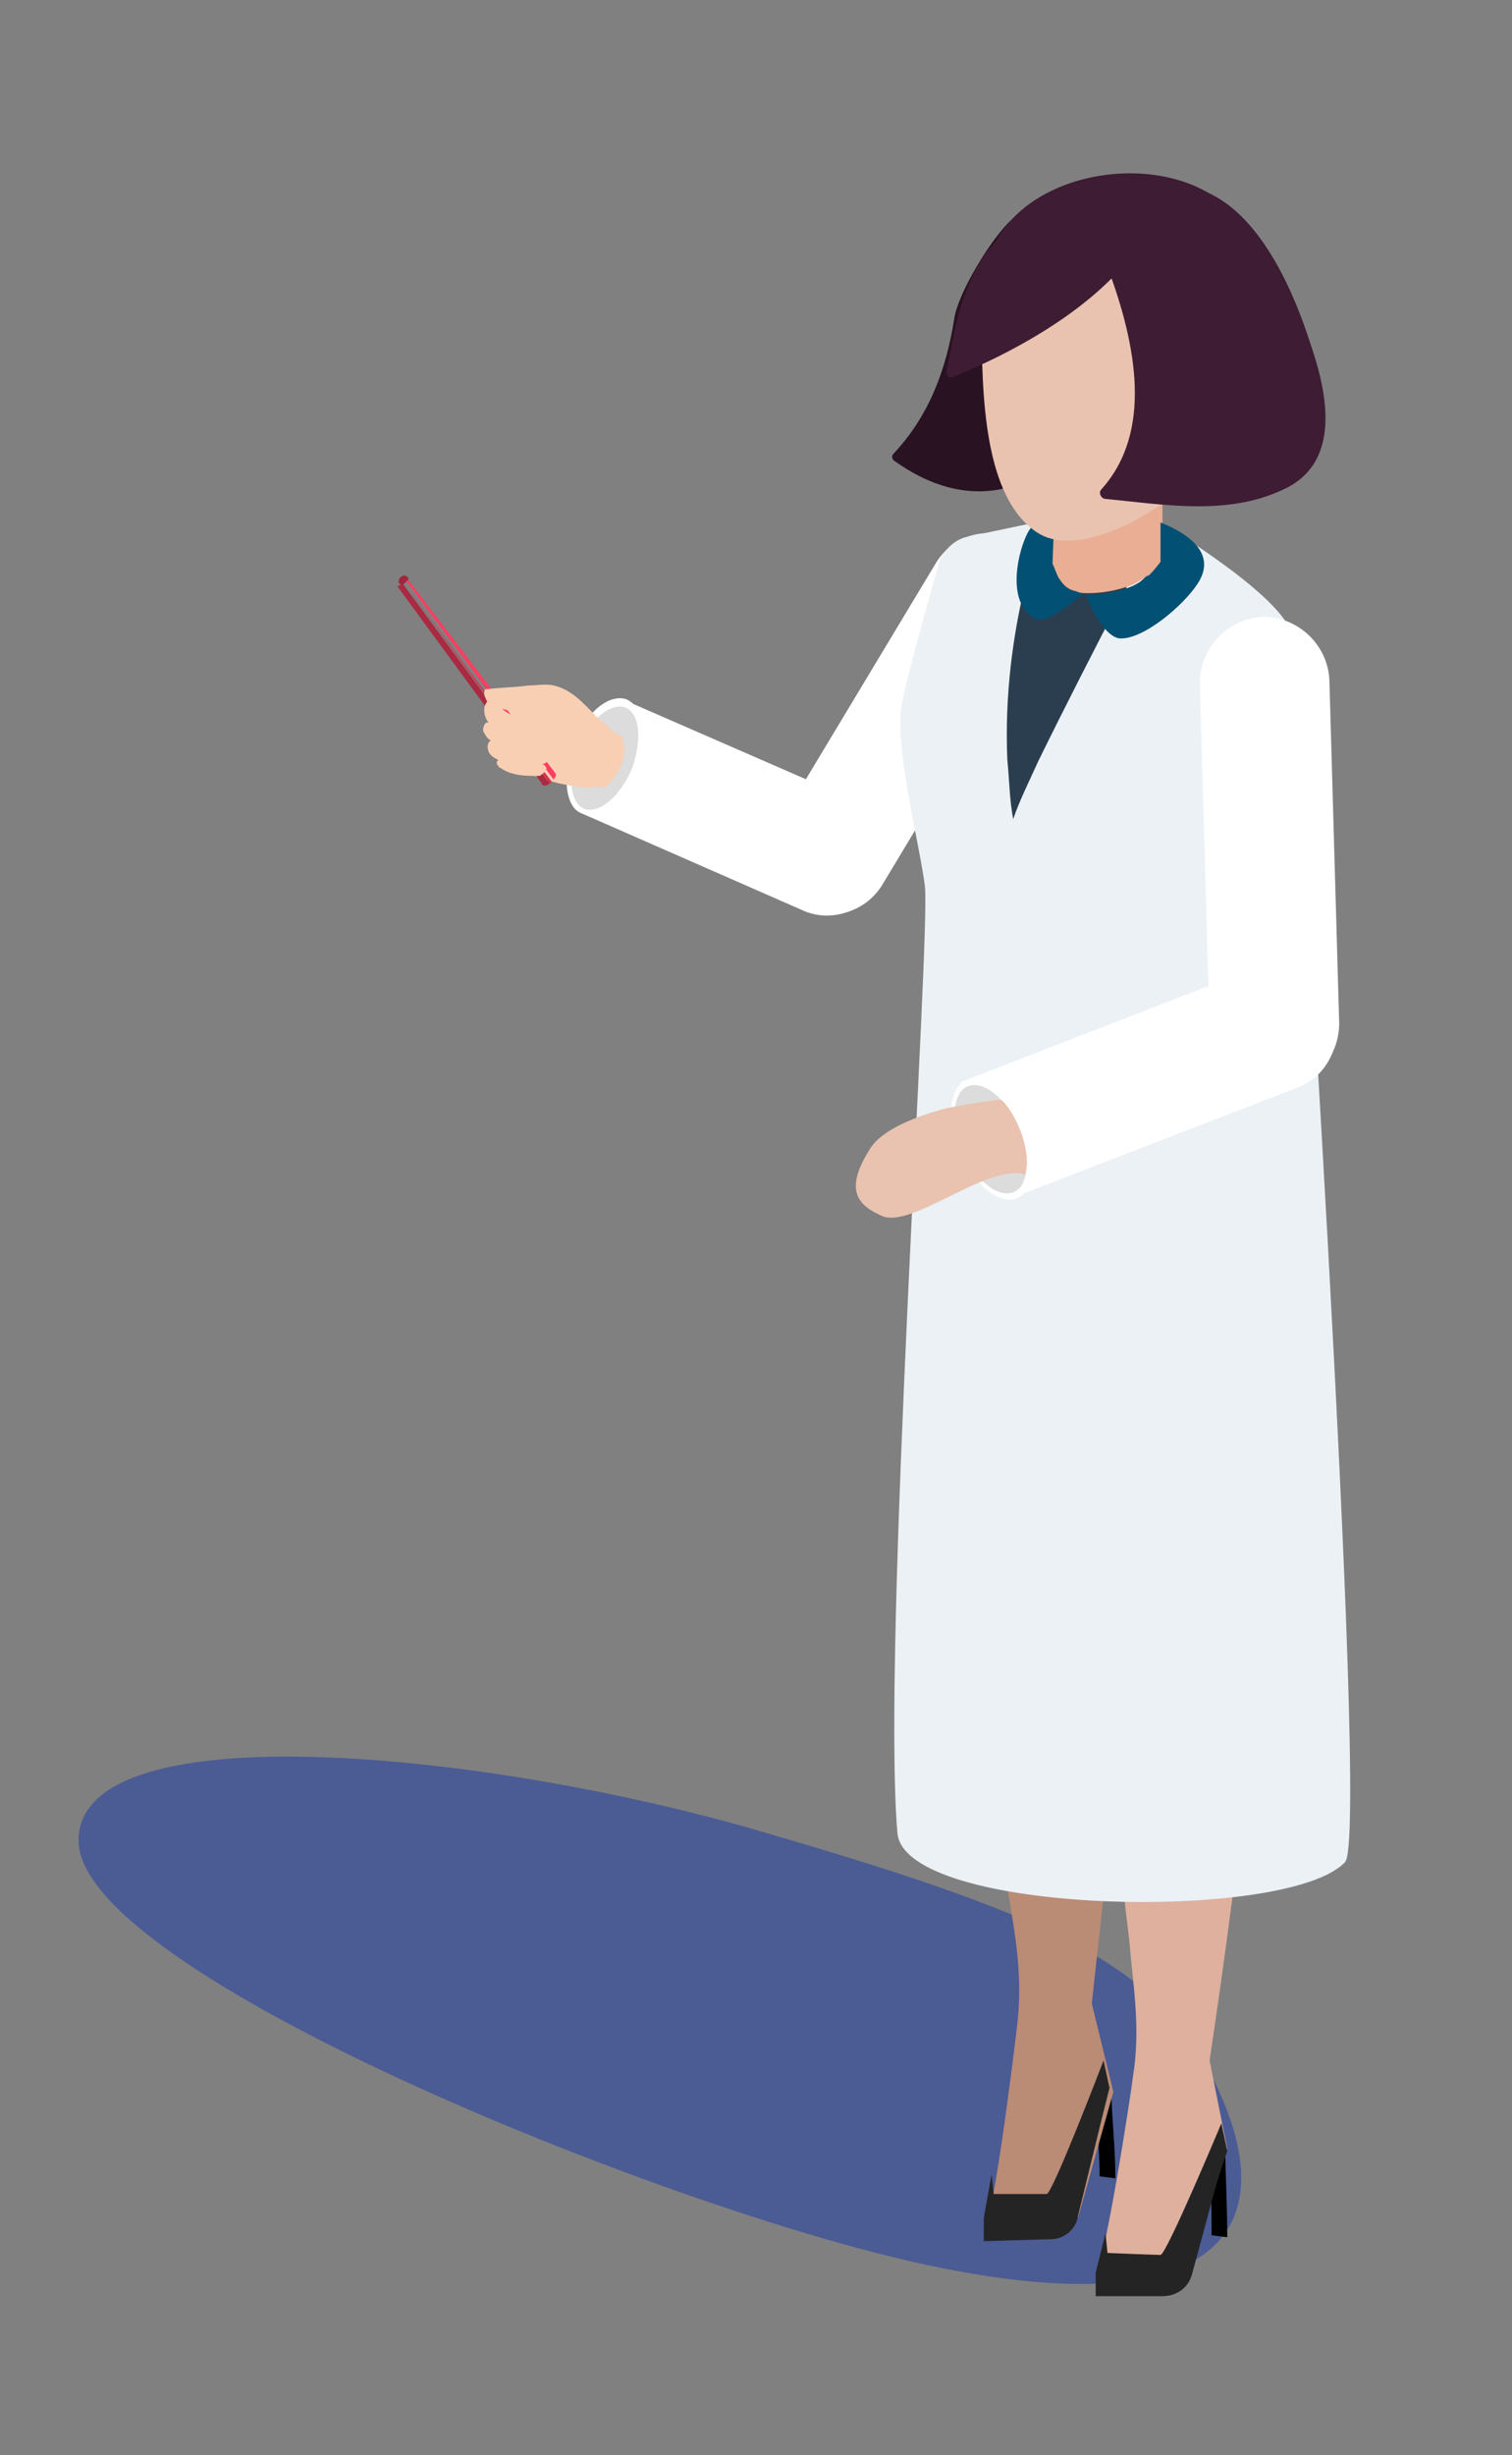 <?xml version="1.0" encoding="utf-8"?>
<!-- Generator: Adobe Illustrator 19.1.0, SVG Export Plug-In . SVG Version: 6.00 Build 0)  -->
<svg version="1.1" id="Layer_1" xmlns="http://www.w3.org/2000/svg" xmlns:xlink="http://www.w3.org/1999/xlink" x="0px" y="0px"
	 viewBox="0 0 77 125" style="enable-background:new 0 0 77 125;" xml:space="preserve">
<rect x="0" y="0" width="77" height="125" fill="#808080" stroke="none"/>
<style type="text/css">
	.st0{fill:#6077DF;}
	.st1{fill:#FFCA00;}
	.st2{fill:#035E87;}
	.st3{enable-background:new    ;}
	.st4{fill:#BDBDBD;}
	.st5{fill:#C9C9C9;}
	.st6{fill:#FFFFFF;}
	.st7{fill:#EBEBEB;}
	.st8{fill:#999999;}
	.st9{fill:#FFB300;}
	.st10{fill:#3C3D00;}
	.st11{fill:#F5F5F5;}
	.st12{fill:#212221;}
	.st13{fill:#F2A012;}
	.st14{fill:#D68E10;}
	.st15{fill:#4B4B4B;}
	.st16{fill:#4F4F4F;}
	.st17{fill:#333333;}
	.st18{fill:#484848;}
	.st19{fill:#DE8E11;}
	.st20{fill:#D68910;}
	.st21{fill:#EB9611;}
	.st22{fill:#EDA800;}
	.st23{fill:#BF7B0F;}
	.st24{fill:#F5AE02;}
	.st25{fill:#F29B12;}
	.st26{fill:#E89A11;}
	.st27{fill:#A11D11;}
	.st28{opacity:0.18;}
	.st29{fill:#415464;}
	.st30{fill:#4CDAB0;}
	.st31{fill:#E0E0E0;}
	.st32{opacity:0.75;fill:#3A4F9B;}
	.st33{opacity:0.27;fill:#375056;}
	.st34{fill:#BA8B75;}
	.st35{fill:#242424;}
	.st36{fill:#2B3E4F;}
	.st37{fill:#DCDCDC;}
	.st38{fill:#DEB09D;}
	.st39{fill:#EBF1F5;}
	.st40{fill:#025074;}
	.st41{fill:#E9AE93;}
	.st42{fill:#291222;}
	.st43{fill:#3E1C33;}
	.st44{fill:#E9C2B0;}
	.st45{fill:#F9CFB3;}
	.st46{clip-path:url(#SVGID_2_);enable-background:new    ;}
	.st47{fill:#AA2A41;}
	.st48{fill:#D43451;}
	.st49{fill:#FF3F61;}
	.st50{fill:#9F273C;}
	.st51{fill:none;stroke:#6AEFC3;stroke-miterlimit:10;}
	.st52{fill:none;stroke:#6AEFC3;stroke-miterlimit:10;stroke-dasharray:5.915,5.915;}
	.st53{fill:none;stroke:#6AEFC3;stroke-miterlimit:10;stroke-dasharray:6.071,6.071;}
	.st54{fill:none;stroke:#6AEFC3;stroke-miterlimit:10;stroke-dasharray:5.915,5.915;}
	.st55{fill:none;stroke:#6AEFC3;stroke-miterlimit:10;stroke-dasharray:6.071,6.071;}
	.st56{fill:#CCCCCC;}
	.st57{fill:#E6E6E6;}
	.st58{fill:#F2F2F2;}
	.st59{fill-rule:evenodd;clip-rule:evenodd;fill:#FFFFFF;}
	.st60{opacity:0.27;}
	.st61{fill:#375056;}
	.st62{fill:#6EC6E6;}
	.st63{opacity:0.17;}
	.st64{fill:#28A7C9;}
	.st65{fill:#ADECF7;}
	.st66{clip-path:url(#SVGID_4_);}
	.st67{fill:#FEC363;}
	.st68{fill:#353F49;}
	.st69{fill:#474F59;}
	.st70{clip-path:url(#SVGID_6_);}
	.st71{fill:#A3A3EF;}
	.st72{fill:#BABAF4;}
	.st73{clip-path:url(#SVGID_8_);}
	.st74{fill:#F2B50A;}
	.st75{opacity:0.15;}
	.st76{fill:#97723F;}
	.st77{fill:#856231;}
	.st78{fill:#BD553D;}
	.st79{fill:#3E626A;}
	.st80{opacity:0.3;}
	.st81{opacity:0.42;}
	.st82{opacity:0.5;}
	.st83{fill:none;stroke:#6AEFC3;stroke-miterlimit:10;stroke-dasharray:6,6;}
	.st84{clip-path:url(#SVGID_10_);}
	.st85{fill:#3FBC92;}
	.st86{fill:#FDFFFE;}
	.st87{fill:#2B0D04;}
	.st88{fill:#134663;}
	.st89{fill:#DEF3EE;}
	.st90{clip-path:url(#SVGID_12_);enable-background:new    ;}
	.st91{clip-path:url(#SVGID_14_);}
	.st92{clip-path:url(#SVGID_16_);}
	.st93{clip-path:url(#SVGID_18_);}
	.st94{clip-path:url(#SVGID_20_);enable-background:new    ;}
	.st95{clip-path:url(#SVGID_22_);}
	.st96{clip-path:url(#SVGID_24_);}
	.st97{clip-path:url(#SVGID_26_);}
	.st98{clip-path:url(#SVGID_28_);enable-background:new    ;}
	.st99{clip-path:url(#SVGID_30_);}
	.st100{clip-path:url(#SVGID_32_);}
	.st101{clip-path:url(#SVGID_34_);}
	.st102{fill:#2FB286;}
	.st103{clip-path:url(#SVGID_36_);}
	.st104{clip-path:url(#SVGID_38_);}
	.st105{opacity:0.2;}
	.st106{fill:#585858;}
	.st107{fill:#616161;}
	.st108{fill:#505050;}
	.st109{fill:#414141;}
	.st110{fill:#232423;}
	.st111{fill:#424342;}
	.st112{fill:#C27508;}
	.st113{fill:#F0910A;}
	.st114{fill:#3E3F3E;}
	.st115{fill:#2F302F;}
	.st116{fill:#1F1F1F;}
	.st117{fill:#272727;}
	.st118{fill:#1E1E1E;}
	.st119{clip-path:url(#SVGID_40_);enable-background:new    ;}
	.st120{clip-path:url(#SVGID_42_);}
	.st121{clip-path:url(#SVGID_44_);}
	.st122{clip-path:url(#SVGID_46_);}
	.st123{opacity:0.75;}
	.st124{fill:#3A4F9B;}
	.st125{fill:#2E2F2E;}
	.st126{fill:#303130;}
	.st127{fill:#3D3E3D;}
	.st128{fill:#A26207;}
	.st129{fill:#A86507;}
	.st130{clip-path:url(#SVGID_48_);}
	.st131{clip-path:url(#SVGID_50_);}
	.st132{opacity:0.766;fill:#3A4F9B;}
	.st133{opacity:0.781;fill:#3A4F9B;}
	.st134{opacity:0.797;fill:#3A4F9B;}
	.st135{opacity:0.812;fill:#3A4F9B;}
	.st136{opacity:0.828;fill:#3A4F9B;}
	.st137{opacity:0.844;fill:#3A4F9B;}
	.st138{opacity:0.859;fill:#3A4F9B;}
	.st139{opacity:0.875;fill:#3A4F9B;}
	.st140{opacity:0.891;fill:#3A4F9B;}
	.st141{opacity:0.906;fill:#3A4F9B;}
	.st142{opacity:0.922;fill:#3A4F9B;}
	.st143{opacity:0.938;fill:#3A4F9B;}
	.st144{opacity:0.953;fill:#3A4F9B;}
	.st145{opacity:0.969;fill:#3A4F9B;}
	.st146{opacity:0.984;fill:#3A4F9B;}
	.st147{clip-path:url(#SVGID_52_);}
	.st148{clip-path:url(#SVGID_54_);}
	.st149{clip-path:url(#SVGID_56_);}
	.st150{clip-path:url(#SVGID_58_);}
	.st151{clip-path:url(#SVGID_60_);enable-background:new    ;}
	.st152{clip-path:url(#SVGID_62_);}
	.st153{clip-path:url(#SVGID_64_);}
	.st154{clip-path:url(#SVGID_66_);}
	.st155{clip-path:url(#SVGID_68_);}
	.st156{clip-path:url(#SVGID_70_);enable-background:new    ;}
	.st157{clip-path:url(#SVGID_72_);enable-background:new    ;}
	.st158{clip-path:url(#SVGID_74_);}
	.st159{clip-path:url(#SVGID_76_);}
	.st160{clip-path:url(#SVGID_78_);}
	.st161{clip-path:url(#SVGID_80_);}
	.st162{clip-path:url(#SVGID_82_);}
	.st163{clip-path:url(#SVGID_84_);}
</style>
<path class="st32" d="M62,106.3c3.7,7.9-1,12.1-15.3,8.9C33.6,112.3,4,100.4,4,93.7c0-6.7,21.3-4.5,35.3-0.3
	C54,97.7,59.2,100.2,62,106.3z"/>
<g>
	<g>
		<path d="M55.8,106.4c0.1,1.8,0.2,3.6,0.2,4.4l0.8,0.1c0-1.7-0.2-3.2-0.2-4.5L55.8,106.4z"/>
		<g>
			<path class="st34" d="M56.2,75.4c0.1,1.3,0.3,2.7,0.4,4c0.2,2.1,0.7,4.3,0.6,6.4c-0.4,5.4-1,10.8-1.6,16.2l1.1,4.5l-1.8,6.4
				l-4.7,0.1c0.4,0,1.5-9,1.6-9.9c0.3-2.5-0.1-4.6-0.5-7c-0.4-3.1-0.9-6.3-1.3-9.4c-0.2-1.5-0.5-3-0.4-4.5c0-0.7,0.1-1.4,0-2.1
				c0-0.6-0.4-1.8-0.3-2.3c0.3-0.8,1.7-0.9,2.4-1.1C53.2,76.2,54.7,75.8,56.2,75.4z"/>
			<path class="st35" d="M50.1,112.9l0,1.2l3.4-0.1c0.7,0,1.3-0.5,1.4-1.2l1.2-4.9l0.4-1.6l-0.3-1.4c0,0-2.6,6.8-2.9,6.8
				c-0.3,0-2.7,0-2.7,0l-0.1-1L50.1,112.9z"/>
		</g>
	</g>
	<path class="st6" d="M44.9,45.1c-0.9,1.4-2.7,1.9-4.2,1l0,0c-1.4-0.9-1.9-2.7-1-4.2l8-13.3c0.9-1.4,2.7-1.9,4.2-1l0,0
		c1.4,0.9,1.9,2.7,1,4.2L44.9,45.1z"/>
	<path class="st36" d="M61.3,29c-0.4-0.6-3.9,1.2-6.8,1.2c-2.9,0-4.4-2.6-4.4,0.3c0,2.9,0.4,16.3,3.4,16.3
		C56.4,46.9,62.9,31.5,61.3,29z"/>
	<g>
		<path class="st6" d="M45,44.7c0.7-1.6,0-3.4-1.6-4l-11.7-5.1c0.2,1.3,0,2.8-0.3,3.5c-0.4,0.9-1,1.7-1.8,2.3l11.4,5
			C42.5,47,44.3,46.3,45,44.7z"/>
		<path class="st6" d="M32.3,39.1c-0.6,1.6-1.8,2.6-2.7,2.3c-0.8-0.3-1-1.9-0.4-3.5c0.6-1.6,1.8-2.6,2.7-2.3
			C32.8,36,33,37.5,32.3,39.1z"/>
		<path class="st37" d="M32.2,39.1c-0.6,1.4-1.6,2.3-2.4,2.1c-0.8-0.3-0.9-1.7-0.4-3.1c0.6-1.4,1.6-2.3,2.4-2.1
			C32.6,36.3,32.7,37.6,32.2,39.1z"/>
	</g>
	<g>
		<path d="M61.6,109.4c0.1,1.8,0.1,3.6,0.1,4.4l0.8,0.1c0-1.7-0.1-3.2-0.1-4.5H61.6z"/>
		<g>
			<path class="st38" d="M63,78.4c0.1,1.3,0.2,2.7,0.3,4c0.1,2.1,0.6,4.3,0.4,6.4c-0.6,5.4-1.3,10.8-2.1,16.1l0.9,4.5l-2,6.3
				l-4.7-0.1c0.4,0,1.8-9,1.9-9.9c0.4-2.5,0-4.6-0.2-7c-0.4-3.2-0.7-6.3-1-9.5c-0.2-1.5-0.4-3-0.2-4.5c0.1-0.7,0.1-1.4,0.1-2.1
				c0-0.6-0.4-1.8-0.2-2.3c0.3-0.8,1.7-0.8,2.5-1C60,79.1,61.5,78.7,63,78.4z"/>
			<path class="st35" d="M55.8,115.7l0,1.2l3.4,0c0.7,0,1.3-0.4,1.5-1.1L62,111l0.5-1.5l-0.3-1.4c0,0-2.8,6.7-3.1,6.7
				c-0.3,0-2.7-0.1-2.7-0.1l-0.1-1L55.8,115.7z"/>
		</g>
	</g>
	<path class="st39" d="M65.8,32.5c0-1.9-6.7-5.9-6.7-5.9s-3.6,6.8-6.2,12.1c-0.5,1.1-1,2.1-1.3,3c-0.2-1-0.2-2.1-0.3-3
		c-0.3-6.8,1.9-12.2,1.9-12.2l-3.8,0.8c-0.7,0.1-1.2,0.6-1.5,1.1c-0.1,0.3-1.8,6.3-2,7.6c-0.3,2.3,0.9,6.8,1.2,9.1
		c0.3,2.5-2.2,38.8-1.4,48.2c0.3,4.2,19.9,4.6,22.8,1.5C69.8,93.4,65.8,33.8,65.8,32.5z"/>
	<path class="st40" d="M52.7,31.5c-1.8-1-0.5-4.6-0.1-4.7c0.2-0.1,1-0.2,1.3,0.2c0.9,1,1.4,3.1,1.4,3.1S53.3,31.9,52.7,31.5z"/>
	<g>
		<path class="st41" d="M59.2,25.4l0,1.1l0,2c0,0-0.2,0.3-0.6,0.7l0,0c-0.1,0.1-0.2,0.2-0.3,0.2c-0.3,0.2-0.6,0.4-1,0.5
			c-0.6,0.2-1.3,0.3-1.9,0.3c-0.2,0-0.4,0-0.6-0.1c-0.5-0.1-0.7-0.4-0.9-0.7c-0.1-0.2-0.2-0.5-0.3-0.7l0.1-2.6l0.1-1.2L59.2,25.4z"
			/>
		<path class="st42" d="M56.9,12.9c-1.2-2.4-2.2-3.5-4-2.3c0-0.1-1.3,0.5-1.4,0.6c-1,0.9-2.7,3.7-2.9,5c-0.4,2.6-1.3,5-3.1,6.9
			c-0.1,0.1-0.1,0.3,0.1,0.4c4.8,3.4,9.2,0.7,11.2-4.4C57.6,17.2,57.9,14.8,56.9,12.9z"/>
		<path class="st43" d="M62.3,21.9c-3.2,3.1-4,5.7-7.2,3.6c-3.2-2.1-5.7-7.3-4.9-11.7c0.8-4.6,7.5-6.2,11.3-4
			C67,12.9,65.4,18.9,62.3,21.9z"/>
		<path class="st44" d="M61.2,19.8c-0.2,1.3-1.1,5.2-2.1,5.9c-1.4,1-4.5,2.6-6.3,1.4c-2.4-1.6-2.8-5.9-2.8-10.1c0-4.2,3.2-5,5.9-3.2
			C58.8,15.5,61.9,15.6,61.2,19.8z"/>
		<path class="st44" d="M61.2,20c-0.4,1.1-0.9,1.8-1.6,1.7c-0.7-0.1-1.1-0.8-0.9-2c0.2-1.2,1.2-2,1.9-1.9
			C61.2,17.8,61.6,18.7,61.2,20z"/>
		<path class="st43" d="M58,11c-1.4-2-4.2-0.8-5.8,0.1c-2.9,1.7-3.4,4.7-4,7.8c0,0.2,0.1,0.4,0.3,0.3c3.5-1.4,8.3-4.1,10-7.6
			C58.7,11.5,58.2,11.3,58,11z"/>
		<path class="st43" d="M66.7,17.4c-0.8-2.5-2.4-6.2-5-7.5c-2.8-1.5-6.1,1.7-5.3,3.7c1.5,4,2.3,8.4-0.3,11.3c-0.2,0.2,0,0.5,0.2,0.5
			c3.1,0.3,6.4,0.9,9.3-0.6C68.4,23.3,67.5,19.7,66.7,17.4z"/>
	</g>
	<path class="st40" d="M61,29.7c-0.7,1.1-2.8,2.9-4,2.8c-0.7-0.1-1.4-1.4-1.7-2.2c0.6,0,1.3-0.1,1.9-0.3c0.4-0.1,0.8-0.3,1-0.5
		c0.1-0.1,0.2-0.2,0.3-0.2l0,0c0.4-0.4,0.6-0.7,0.6-0.7l0-2C60.1,27,62.1,28,61,29.7z"/>
	<g>
		<path class="st6" d="M68.2,52.1c0,1.8-1.4,3.3-3.2,3.4l0,0c-1.8,0-3.3-1.4-3.4-3.2l-0.5-17.5c0-1.8,1.4-3.3,3.2-3.4l0,0
			c1.8,0,3.3,1.4,3.4,3.2L68.2,52.1z"/>
		<path class="st6" d="M67.8,51.3c-0.6-1.7-2.5-2.5-4.2-1.9l-14.7,5.7c1.1,0.8,2.1,2.1,2.3,2.9c0.3,1,0.5,2,0.3,3L66,55.4
			C67.7,54.8,68.5,52.9,67.8,51.3z"/>
		<path class="st6" d="M52.1,57.3c0.7,1.7,0.6,3.3-0.3,3.7c-0.9,0.4-2.2-0.7-2.9-2.3c-0.7-1.7-0.6-3.3,0.3-3.7
			C50,54.6,51.3,55.6,52.1,57.3z"/>
		<path class="st37" d="M51.9,57.4c0.6,1.5,0.5,3-0.3,3.3c-0.8,0.3-1.9-0.6-2.6-2.1c-0.6-1.5-0.5-3,0.3-3.3
			C50.1,55,51.2,55.9,51.9,57.4z"/>
		<path class="st44" d="M52.2,59.8c0.4-1.3-0.6-3.3-1.2-3.8c-0.5,0-1.6,0.2-2.7,0.4c-1.6,0.4-3.4,1.1-4,2.1
			c-1.4,2.2-0.5,2.9,0.6,3.4C46.4,62.6,50.3,59.2,52.2,59.8z"/>
	</g>
	<g>
		<path class="st45" d="M31.8,38C31.8,38.1,31.8,38.1,31.8,38c0,0.3,0,0.5-0.1,0.7c0,0,0,0,0,0.1c0,0.1,0,0.1-0.1,0.2
			c-0.1,0.3-0.3,0.6-0.5,0.8C31,40,30.9,40,30.8,40.1c-0.5-0.1-0.6,0-1.1,0c-0.2,0-0.4-0.1-0.6-0.1c-0.7-0.1-1.3-0.3-1.6-0.4
			c-0.6-0.2-1.5-0.6-1.9-1.1c-0.4-0.5-0.5-1.2-0.3-1.7c0.1-0.2,0.2-0.4,0.3-0.5c0.3-0.3,0.7-0.5,1.1-0.4c0.3,0,0.5,0.1,0.8,0.3
			c0.6,0.3,1.4,0.7,2.2,1.1c0.2,0.1,0.4,0.2,0.7,0.3C31,37.7,31.3,37.8,31.8,38z"/>
		<g>
			<g class="st3">
				<g class="st3">
					<defs>
						<path id="SVGID_71_" class="st3" d="M20.7,29.4l7.6,10c0,0.1,0,0.1,0,0.2c-0.1,0.2-0.3,0.3-0.5,0.4c-0.1,0-0.2,0-0.2-0.1
							l-7.4-10.1c0,0,0.1,0.1,0.1,0c0.1,0,0.3-0.1,0.3-0.3C20.7,29.5,20.7,29.4,20.7,29.4z"/>
					</defs>
					<clipPath id="SVGID_2_">
						<use xlink:href="#SVGID_71_"  style="overflow:visible;"/>
					</clipPath>
					<g class="st46">
						<polygon class="st47" points="20.7,29.4 28.3,39.3 28.3,39.3 20.7,29.4 20.7,29.4 						"/>
						<path class="st48" d="M20.7,29.4l7.6,10c0,0,0,0.1,0,0.1L20.7,29.4C20.7,29.4,20.7,29.4,20.7,29.4L20.7,29.4z"/>
						<path class="st49" d="M20.7,29.4l7.6,10c0,0,0,0.1,0,0.1c0,0.1-0.1,0.1-0.1,0.2l-7.5-10.1C20.7,29.6,20.7,29.6,20.7,29.4
							C20.7,29.5,20.7,29.5,20.7,29.4L20.7,29.4z"/>
						<path class="st48" d="M20.6,29.7l7.5,10.1c0,0-0.1,0.1-0.1,0.1L20.6,29.7C20.6,29.7,20.6,29.7,20.6,29.7L20.6,29.7z"/>
						<path class="st47" d="M20.5,29.7L28,39.9c-0.1,0-0.1,0.1-0.2,0.1c-0.1,0-0.2,0-0.2-0.1l-7.4-10.1c0,0,0.1,0.1,0.1,0
							C20.4,29.8,20.5,29.8,20.5,29.7L20.5,29.7z"/>
					</g>
				</g>
				<g>
					<path class="st50" d="M20.6,29.3c0.1,0,0.2,0.1,0.2,0.2c-0.1,0.1-0.2,0.2-0.3,0.3c-0.1,0-0.2-0.1-0.2-0.2
						C20.3,29.5,20.4,29.3,20.6,29.3z"/>
				</g>
			</g>
		</g>
		<path class="st45" d="M31.7,37.5c0,0.2,0.1,0.3,0,0.5c0,0,0,0,0,0c0,0.2,0,0.5-0.1,0.7c0,0,0,0,0,0.1c-0.7-0.3-1.1-0.4-1.5-0.5
			c-0.1,0-0.2-0.1-0.3-0.1c-0.2-0.1-0.5-0.1-0.7-0.2c-0.2-0.1-0.4-0.1-0.6-0.2c0,0,0,0,0,0c0,0,0,0,0,0l0,0
			c-0.7-0.3-1.3-0.9-1.7-1.6c-0.4,0.1-0.8,0-1.2-0.1c-0.1,0-0.1,0-0.2-0.1c-0.2-0.1-0.4-0.2-0.6-0.3c-0.1-0.2-0.2-0.4-0.1-0.6
			c0.7-0.1,1.5-0.1,2.2-0.2c0.4,0,0.9-0.1,1.3,0c0.9,0.2,1.5,0.9,2.1,1.5c0,0,0,0.1,0.1,0.1c0.1,0.1,0.3,0.3,0.5,0.4
			C31.2,37.3,31.3,37.3,31.7,37.5z"/>
		<path class="st45" d="M27.2,37c0.1,0.1,0.2,0.2,0.2,0.4c0,0.1-0.1,0.3-0.2,0.3c0.1,0,0.3,0.1,0.4,0.2c0.1,0.1,0,0.4-0.2,0.3
			c0.2,0,0.4,0.1,0.5,0.3s-0.1,0.4-0.3,0.4c0.1,0,0.3,0.2,0.2,0.3c0,0.1-0.2,0.2-0.3,0.3c-0.1,0-0.3,0-0.4,0c-0.6,0-1.2-0.1-1.6-0.4
			c-0.1,0-0.1-0.1-0.2-0.2c0-0.1,0-0.2,0.1-0.2c-0.2-0.1-0.4-0.2-0.5-0.4c-0.1-0.2-0.1-0.5,0.1-0.6c-0.2-0.1-0.3-0.3-0.4-0.5
			c0-0.2,0.1-0.5,0.3-0.4c-0.2-0.2-0.3-0.6-0.2-0.9c0.2-0.4,0.3-0.3,0.6-0.1C25.8,36.5,26.6,36.5,27.2,37z"/>
	</g>
</g>
</svg>
